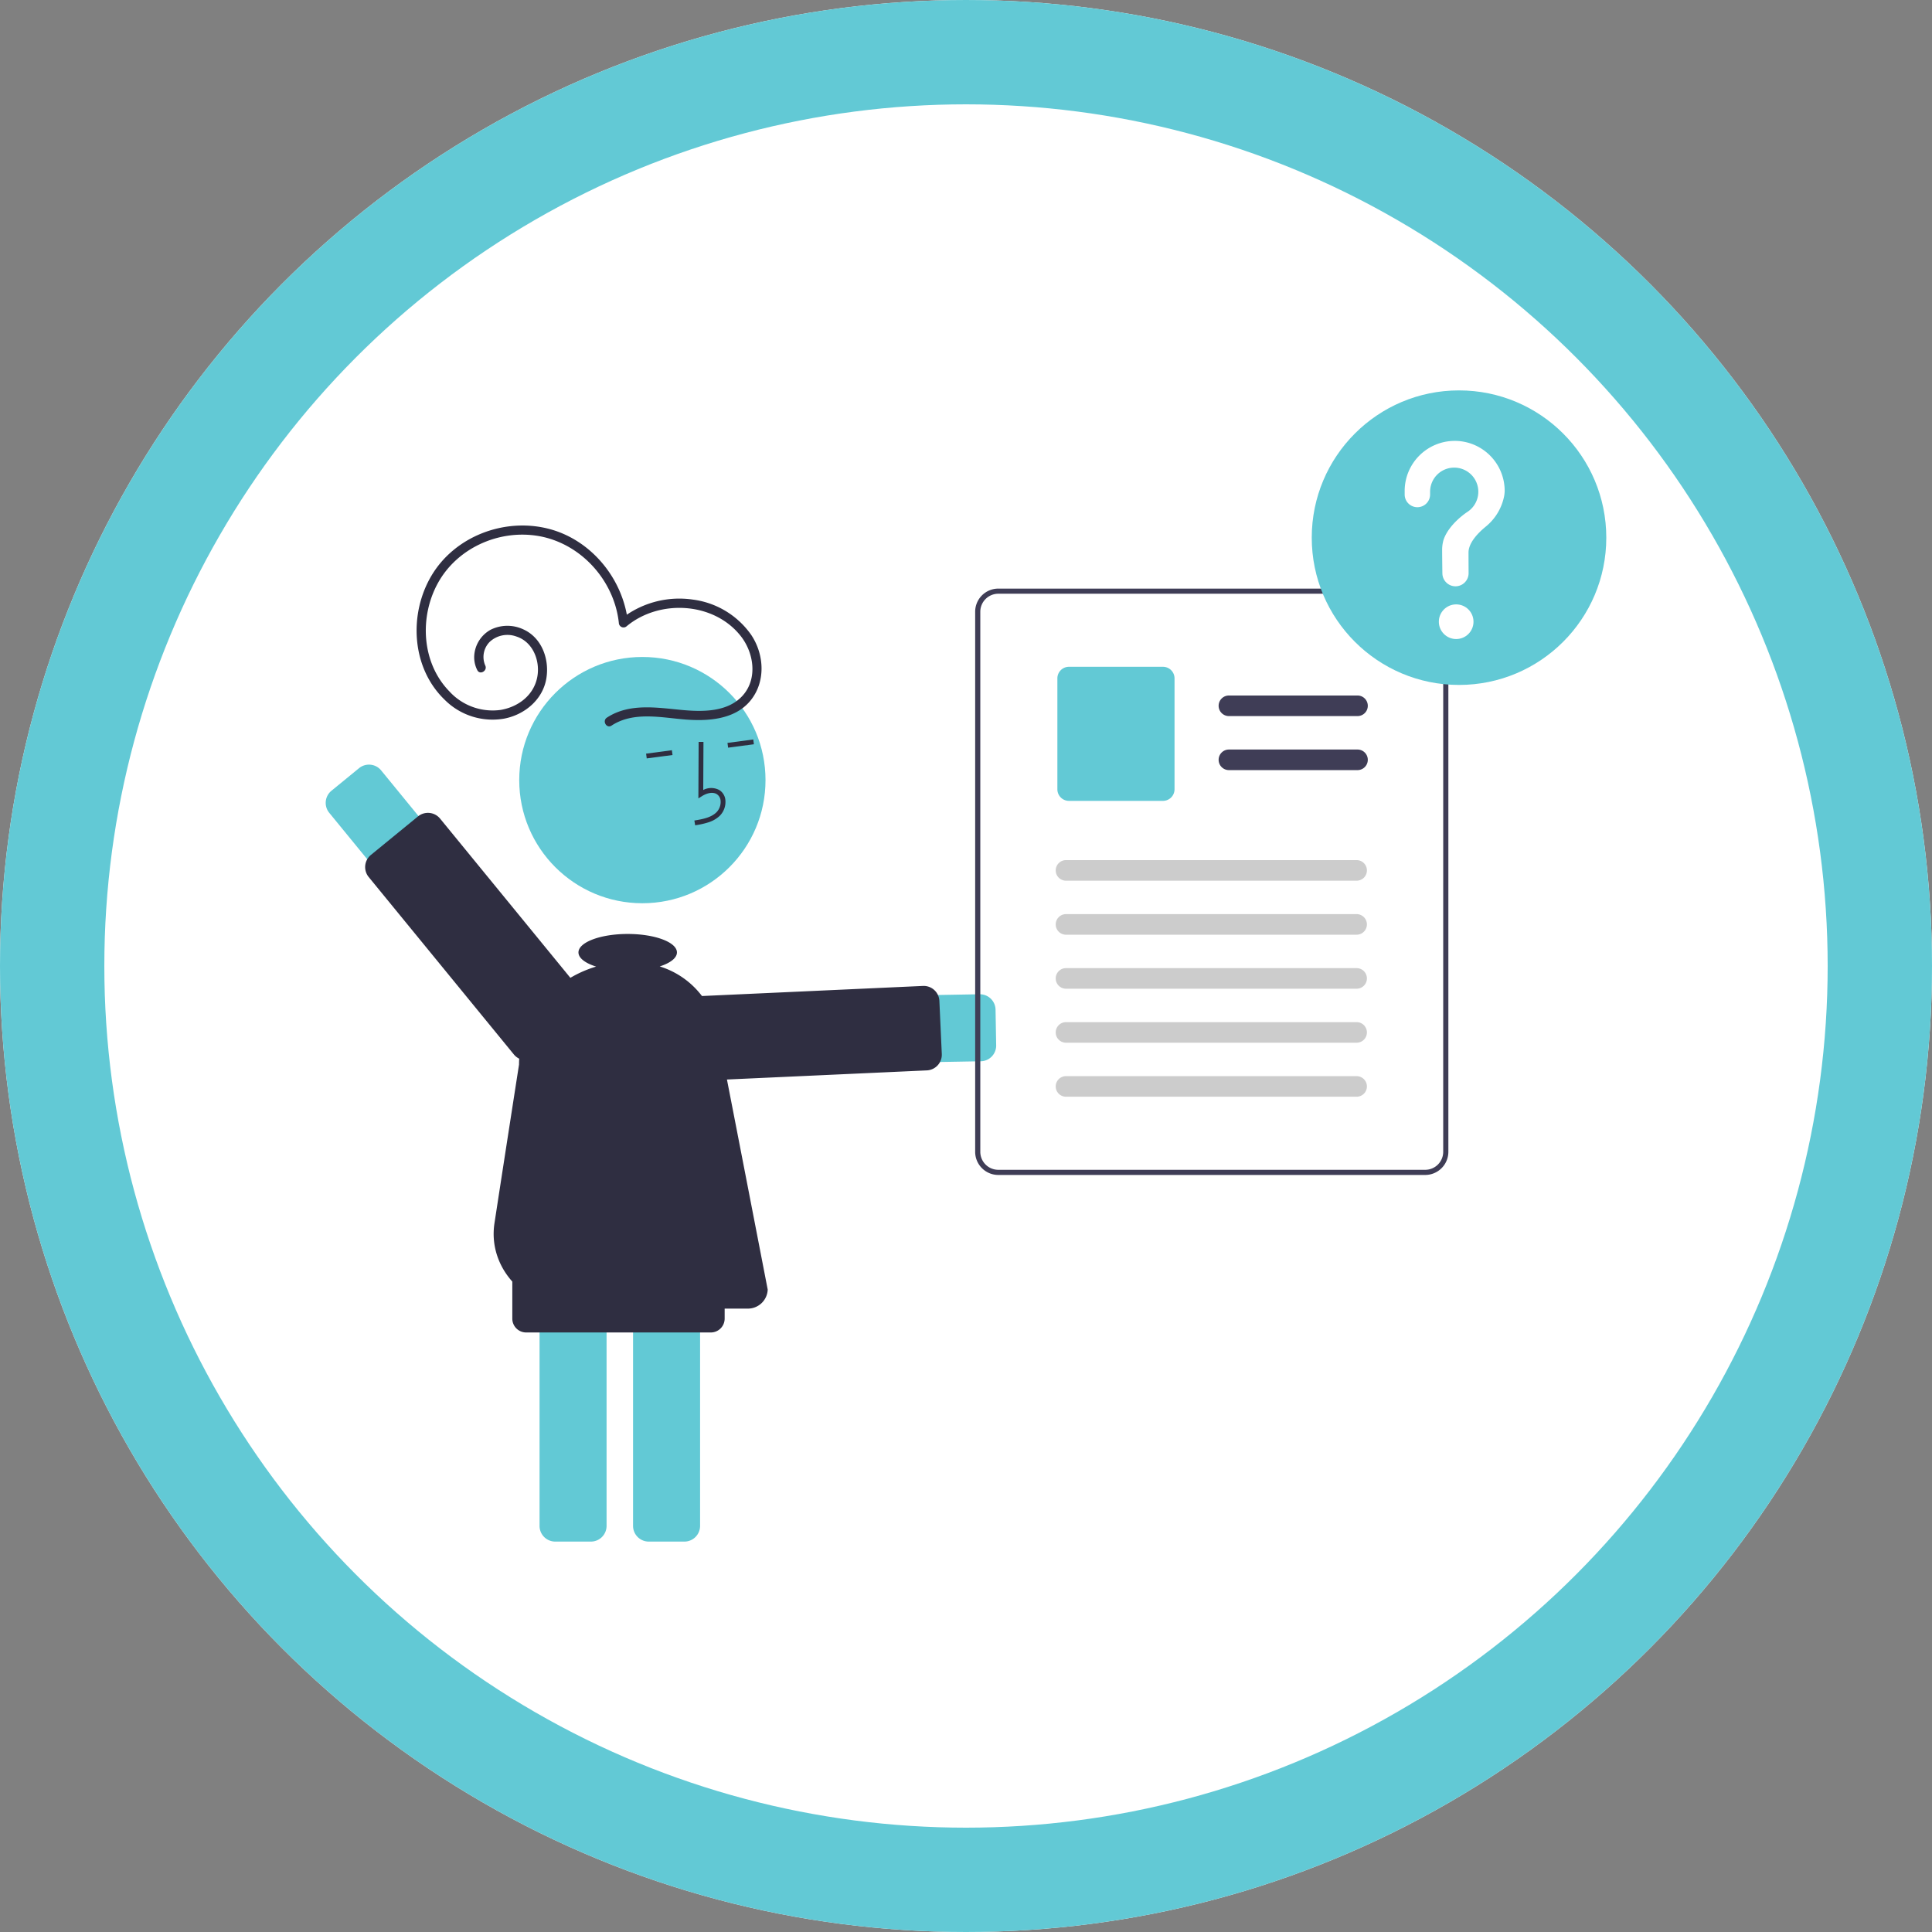 <svg xmlns="http://www.w3.org/2000/svg" width="500" height="500" viewBox="0 0 500 500">
  <rect x="0" y="0" width="500" height="500" fill="#808080" stroke="none"/>
  <g id="Group_314" data-name="Group 314" transform="translate(-774 -2518)">
    <g id="Group_184" data-name="Group 184" transform="translate(774 2518)">
      <g id="Ellipse_153" data-name="Ellipse 153" fill="#fff" stroke="#62c9d5" stroke-width="27">
        <circle cx="250" cy="250" r="250" stroke="none"/>
        <circle cx="250" cy="250" r="236.5" fill="none"/>
      </g>
    </g>
    <g id="Group_173" data-name="Group 173" transform="translate(858.292 2619.034)">
      <g id="Group_165" data-name="Group 165">
        <g id="undraw_pending_approval_xuu9">
          <path id="Path_895" data-name="Path 895" d="M560.749,478.737l-72.244,1.27a8.673,8.673,0,1,1-.3-17.343l72.244-1.27a4.062,4.062,0,0,1,4.132,3.99l.162,9.221a4.062,4.062,0,0,1-3.718,4.118Q560.885,478.735,560.749,478.737Z" transform="translate(-391.226 -305.113)" fill="#62c9d5"/>
          <path id="Path_896" data-name="Path 896" d="M548.455,479.891l-59.27,2.706a4.061,4.061,0,0,1-4.243-3.872l-.627-13.741a4.062,4.062,0,0,1,3.872-4.243l59.27-2.706a4.061,4.061,0,0,1,4.243,3.872l.627,13.741a4.067,4.067,0,0,1-3.719,4.233Z" transform="translate(-392.883 -303.909)" fill="#2f2e41"/>
          <path id="Path_897" data-name="Path 897" d="M428.108,630.569V553.7a4.066,4.066,0,0,1,4.062-4.062h9.223a4.066,4.066,0,0,1,4.062,4.062v76.866a4.066,4.066,0,0,1-4.062,4.062h-9.223a4.066,4.066,0,0,1-4.061-4.062Z" transform="translate(-372.766 -336.699)" fill="#62c9d5"/>
          <path id="Path_898" data-name="Path 898" d="M465.8,630.569V553.7a4.066,4.066,0,0,1,4.062-4.062h9.223a4.066,4.066,0,0,1,4.062,4.062v76.866a4.066,4.066,0,0,1-4.062,4.062h-9.223a4.066,4.066,0,0,1-4.062-4.062Z" transform="translate(-386.258 -336.699)" fill="#62c9d5"/>
          <circle id="Ellipse_76" data-name="Ellipse 76" cx="31.868" cy="31.868" r="31.868" transform="translate(50.085 68.988)" fill="#62c9d5"/>
          <path id="Path_899" data-name="Path 899" d="M494.3,380.438a7.559,7.559,0,0,0,2.76-1.62,5.082,5.082,0,0,0,1.486-4.023,3.419,3.419,0,0,0-1.52-2.631,4.421,4.421,0,0,0-4.216-.049l.059-12.441-1.25-.006-.069,14.625.963-.606c1.117-.7,2.711-1.195,3.838-.472a2.2,2.2,0,0,1,.951,1.7,3.84,3.84,0,0,1-1.1,3c-1.38,1.318-3.393,1.73-5.689,2.1l.2,1.234A20.6,20.6,0,0,0,494.3,380.438Z" transform="translate(-395.103 -268.701)" fill="#2f2e41"/>
          <rect id="Rectangle_298" data-name="Rectangle 298" width="6.731" height="1.25" transform="translate(103.98 91.223) rotate(-7.523)" fill="#2f2e41"/>
          <rect id="Rectangle_299" data-name="Rectangle 299" width="6.731" height="1.25" transform="translate(82.918 94.004) rotate(-7.523)" fill="#2f2e41"/>
          <path id="Path_900" data-name="Path 900" d="M356.258,370.322l45.755,55.922a8.673,8.673,0,0,1-13.424,10.984l-45.755-55.922a4.061,4.061,0,0,1,.571-5.715l7.138-5.84A4.062,4.062,0,0,1,356.258,370.322Z" transform="translate(-341.915 -271.982)" fill="#62c9d5"/>
          <path id="Path_901" data-name="Path 901" d="M377.208,389.761l37.571,45.92a4.061,4.061,0,0,1-.571,5.715l-12.192,9.975a4.061,4.061,0,0,1-5.715-.572l-37.571-45.92a4.066,4.066,0,0,1,.571-5.715l12.192-9.975a4.062,4.062,0,0,1,5.715.572Z" transform="translate(-347.605 -278.94)" fill="#2f2e41"/>
          <path id="Path_336" data-name="Path 336" d="M725.7,301.581a6.053,6.053,0,0,0-5.535-3.7H609.684a5.992,5.992,0,0,0-5.989,5.989v139.77a5.992,5.992,0,0,0,5.989,5.989H720.17a6,6,0,0,0,5.989-5.989V303.866a5.881,5.881,0,0,0-.454-2.286Zm-.876,142.056a4.665,4.665,0,0,1-4.659,4.659H609.684a4.66,4.66,0,0,1-4.659-4.657V303.867a4.665,4.665,0,0,1,4.659-4.659H720.17a4.682,4.682,0,0,1,4.324,2.931,5.171,5.171,0,0,1,.175.526,4.62,4.62,0,0,1,.159,1.2Z" transform="translate(-435.615 -246.585)" fill="#3f3d56"/>
          <path id="Path_337" data-name="Path 337" d="M737.771,346.3H704.492a2.662,2.662,0,0,1,0-5.325h33.279a2.662,2.662,0,0,1,0,5.325Z" transform="translate(-470.741 -262.012)" fill="#3f3d56"/>
          <path id="Path_338" data-name="Path 338" d="M737.771,368.073H704.492a2.662,2.662,0,0,1,0-5.325h33.279a2.662,2.662,0,0,1,0,5.325Z" transform="translate(-470.741 -269.804)" fill="#3f3d56"/>
          <path id="Path_339" data-name="Path 339" d="M664.155,364.1h-24.32a3,3,0,0,1-3-3V332.4a3,3,0,0,1,3-3h24.32a3,3,0,0,1,3,3v28.7a3,3,0,0,1-3,3Z" transform="translate(-447.479 -257.87)" fill="#62c9d5"/>
          <path id="Path_340" data-name="Path 340" d="M714.036,412.648h-75.21a2.662,2.662,0,1,1,0-5.325h75.21a2.662,2.662,0,0,1,0,5.325Z" transform="translate(-447.236 -285.759)" fill="#ccc"/>
          <path id="Path_341" data-name="Path 341" d="M714.036,434.417h-75.21a2.662,2.662,0,1,1,0-5.325h75.21a2.662,2.662,0,0,1,0,5.325Z" transform="translate(-447.236 -293.551)" fill="#ccc"/>
          <path id="Path_342" data-name="Path 342" d="M714.036,456.185h-75.21a2.662,2.662,0,1,1,0-5.325h75.21a2.662,2.662,0,0,1,0,5.325Z" transform="translate(-447.236 -301.342)" fill="#ccc"/>
          <path id="Path_343" data-name="Path 343" d="M714.036,477.954h-75.21a2.662,2.662,0,1,1,0-5.325h75.21a2.662,2.662,0,0,1,0,5.325Z" transform="translate(-447.236 -309.134)" fill="#ccc"/>
          <path id="Path_344" data-name="Path 344" d="M714.036,499.723h-75.21a2.662,2.662,0,1,1,0-5.325h75.21a2.662,2.662,0,0,1,0,5.325Z" transform="translate(-447.236 -316.926)" fill="#ccc"/>
          <circle id="Ellipse_44" data-name="Ellipse 44" cx="38.114" cy="38.114" r="38.114" transform="translate(255.187)" fill="#62c9d5"/>
          <circle id="Ellipse_77" data-name="Ellipse 77" cx="4.485" cy="4.485" r="4.485" transform="translate(288.079 55.38)" fill="#fff"/>
          <path id="Path_902" data-name="Path 902" d="M789.663,238.343A12.978,12.978,0,0,0,776.815,251.1c0,.065,0,.52,0,1.115a3.29,3.29,0,0,0,3.29,3.29h0a3.292,3.292,0,0,0,3.291-3.292v0c0-.4,0-.685,0-.7A6.24,6.24,0,1,1,793,256.757h0s-4.682,3.015-6.11,7.15h0a9.163,9.163,0,0,0-.378,2.61c0,.363.021,3.541.063,6.12a3.391,3.391,0,0,0,3.392,3.336h0a3.392,3.392,0,0,0,3.392-3.392v-.021c-.014-2.362-.022-5.113-.022-5.312,0-2.539,2.45-5.069,4.462-6.719a13.534,13.534,0,0,0,4.654-7.41,8.464,8.464,0,0,0,.244-1.836,12.942,12.942,0,0,0-12.943-12.943Z" transform="translate(-497.58 -225.275)" fill="#fff"/>
          <path id="Path_903" data-name="Path 903" d="M428.993,324.238c5.706-3.751,12.876-2.063,19.218-1.573,5.73.443,12.522.007,16.552-4.675,4.193-4.87,3.842-12.1.371-17.254a21.843,21.843,0,0,0-15.089-9.117,24.207,24.207,0,0,0-18.812,5.2l2.039.845c-1.189-11.361-9.542-21.632-20.749-24.418-11.34-2.819-24.021,1.992-30.071,12.1-5.964,9.968-5.258,23.876,3.327,32.16a17.487,17.487,0,0,0,15.422,4.923c5.249-1,9.913-4.824,10.9-10.227.911-5.009-1.079-10.7-5.951-12.886a9.715,9.715,0,0,0-8.491.136,8.253,8.253,0,0,0-4.185,6.6,7.3,7.3,0,0,0,.776,3.811c.676,1.381,2.738.171,2.063-1.206a5.54,5.54,0,0,1,1.145-6.081,6.724,6.724,0,0,1,6.92-1.4c4.306,1.384,6.208,6.324,5.4,10.515-.909,4.694-4.916,7.71-9.479,8.483a15.173,15.173,0,0,1-13.246-4.779c-7.214-7.38-7.838-19.267-2.972-28.075,4.937-8.936,15.467-13.734,25.5-12.235,9.918,1.482,18.087,9.283,20.632,18.9a24.214,24.214,0,0,1,.68,3.674,1.213,1.213,0,0,0,2.039.845c8.475-7.039,22.572-6.284,29.521,2.571,3.408,4.343,4.412,11.086.433,15.448-3.789,4.154-10.083,4.158-15.258,3.7-6.621-.582-13.9-1.95-19.83,1.949-1.28.841-.084,2.911,1.206,2.063Z" transform="translate(-355.029 -237.481)" fill="#2f2e41"/>
          <path id="Path_904" data-name="Path 904" d="M468.5,584.84H420.712a3.588,3.588,0,0,1-3.584-3.584V565.327a3.588,3.588,0,0,1,3.584-3.584H468.5a3.588,3.588,0,0,1,3.584,3.584v15.928A3.588,3.588,0,0,1,468.5,584.84Z" transform="translate(-368.836 -341.031)" fill="#2f2e41"/>
          <path id="Path_905" data-name="Path 905" d="M467.439,461.69a21.755,21.755,0,0,0-14.848-16.2c2.723-.876,4.455-2.174,4.455-3.625,0-2.639-5.705-4.778-12.743-4.778s-12.743,2.139-12.743,4.778c0,1.472,1.779,2.788,4.571,3.665-11.562,3.447-19.954,13.51-19.954,25.359,0,0-3.559,22.816-6.354,41.054-1.788,11.668,7.981,22.1,20.693,22.1h44.709a5.134,5.134,0,0,0,5.311-4.924S472.3,486.544,467.439,461.69Z" transform="translate(-366.146 -296.412)" fill="#2f2e41"/>
        </g>
      </g>
    </g>
  </g>
</svg>
